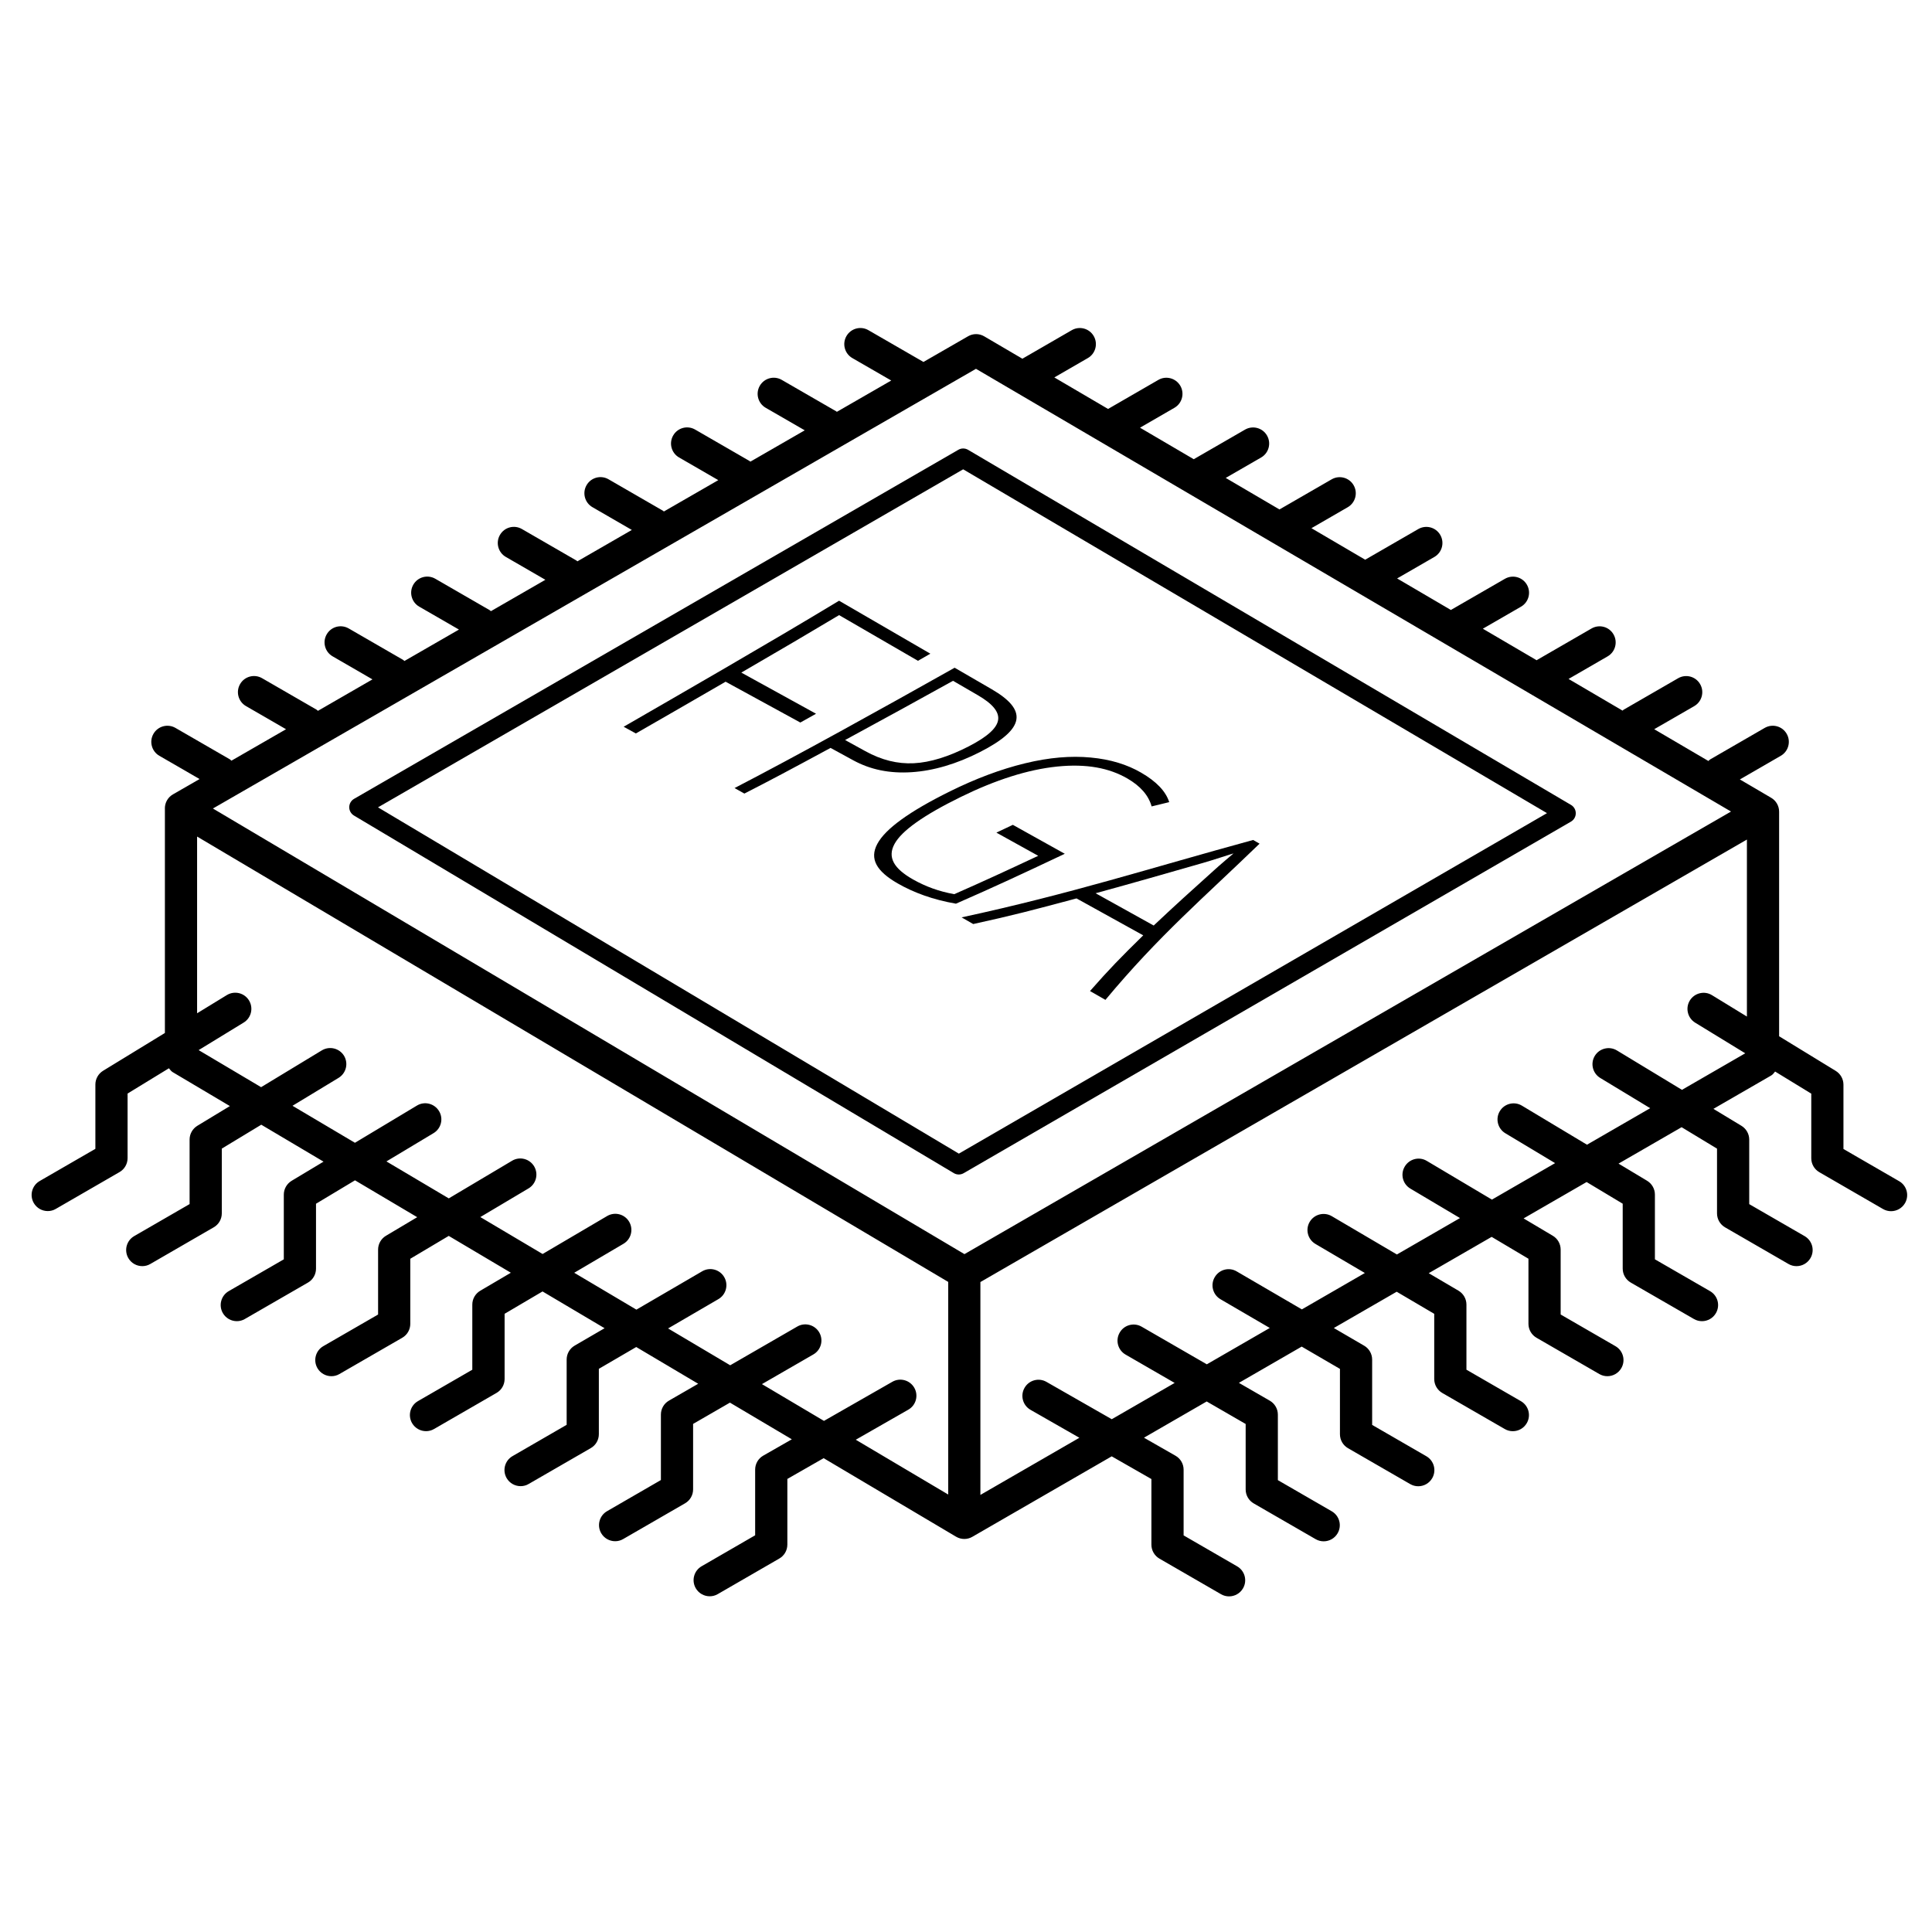 <?xml version="1.0" encoding="utf-8"?>
<!-- Generator: Adobe Illustrator 21.0.0, SVG Export Plug-In . SVG Version: 6.00 Build 0)  -->
<svg version="1.1" id="Layer_1" xmlns="http://www.w3.org/2000/svg" xmlns:xlink="http://www.w3.org/1999/xlink" x="0px" y="0px"
	 viewBox="0 0 60 60" style="enable-background:new 0 0 60 60;" xml:space="preserve">
<g>
	<path d="M10.992,25.327l18.63,11.106c0.047,0.028,0.101,0.042,0.154,0.042c0.052,0,0.104-0.014,0.15-0.04
		l18.862-10.919c0.092-0.054,0.149-0.152,0.149-0.259c0.001-0.106-0.056-0.206-0.147-0.259L30.065,13.97
		c-0.093-0.055-0.209-0.056-0.302-0.002L10.996,24.809c-0.092,0.053-0.149,0.151-0.15,0.258
		C10.845,25.173,10.901,25.272,10.992,25.327z M29.912,14.575L48.043,25.253L29.778,35.827L11.739,25.073
		L29.912,14.575z"/>
	<path d="M58.978,36.682l-1.728-0.999v-1.998c0-0.174-0.091-0.336-0.239-0.427l-1.759-1.076V25.207h-0
		c0-0.177-0.094-0.342-0.247-0.431l-0.972-0.57l1.271-0.734c0.239-0.138,0.321-0.444,0.183-0.683
		c-0.138-0.241-0.445-0.321-0.683-0.183l-1.693,0.978c-0.022,0.013-0.036,0.033-0.055,0.049l-1.683-0.987
		l1.243-0.717c0.239-0.138,0.321-0.444,0.183-0.683c-0.138-0.24-0.444-0.321-0.683-0.183l-1.694,0.978
		c-0.013,0.007-0.02,0.02-0.032,0.028l-1.677-0.984l1.213-0.701c0.239-0.138,0.321-0.444,0.183-0.683
		c-0.138-0.241-0.443-0.321-0.683-0.183l-1.693,0.978c-0.004,0.002-0.006,0.006-0.01,0.009l-1.672-0.98
		l1.185-0.684c0.239-0.138,0.321-0.444,0.183-0.683c-0.138-0.239-0.443-0.321-0.683-0.183l-1.678,0.968
		l-1.669-0.979l1.157-0.668c0.239-0.138,0.321-0.444,0.183-0.683c-0.138-0.24-0.444-0.321-0.683-0.183
		l-1.649,0.952l-1.669-0.979l1.127-0.651c0.239-0.138,0.321-0.444,0.183-0.683
		c-0.138-0.24-0.444-0.321-0.683-0.183l-1.62,0.935l-1.669-0.979l1.099-0.634
		c0.239-0.138,0.321-0.444,0.183-0.683c-0.138-0.24-0.444-0.321-0.683-0.183l-1.592,0.919l-1.669-0.979
		l1.069-0.618c0.239-0.138,0.321-0.444,0.183-0.683c-0.139-0.24-0.447-0.321-0.683-0.183l-1.561,0.902
		l-1.669-0.979l1.041-0.601c0.239-0.138,0.321-0.444,0.183-0.683c-0.138-0.24-0.444-0.321-0.683-0.183
		l-1.533,0.886l-1.185-0.695c-0.156-0.092-0.348-0.092-0.502-0.002l-1.388,0.799
		c-0.005-0.003-0.007-0.008-0.012-0.01l-1.694-0.978c-0.239-0.139-0.545-0.057-0.683,0.183
		c-0.138,0.239-0.056,0.545,0.183,0.683l1.208,0.697L25.989,12.79c-0.006-0.004-0.01-0.01-0.016-0.014l-1.694-0.978
		c-0.239-0.139-0.545-0.056-0.683,0.183c-0.138,0.239-0.056,0.545,0.183,0.683l1.213,0.7l-1.689,0.973
		c-0.008-0.005-0.012-0.013-0.021-0.018l-1.693-0.978c-0.24-0.139-0.545-0.057-0.683,0.183
		c-0.138,0.239-0.056,0.545,0.183,0.683l1.218,0.704l-1.69,0.974c-0.009-0.006-0.015-0.016-0.025-0.022
		l-1.693-0.978c-0.239-0.139-0.545-0.057-0.683,0.183c-0.138,0.239-0.056,0.545,0.183,0.683l1.223,0.707
		l-1.691,0.975c-0.011-0.007-0.017-0.019-0.029-0.025l-1.693-0.978c-0.24-0.139-0.545-0.057-0.683,0.183
		c-0.138,0.239-0.056,0.545,0.183,0.683l1.228,0.71l-1.692,0.975c-0.012-0.009-0.02-0.021-0.033-0.029
		l-1.693-0.978c-0.239-0.138-0.545-0.057-0.683,0.183c-0.138,0.239-0.056,0.545,0.183,0.683l1.234,0.712
		l-1.694,0.976c-0.013-0.01-0.022-0.024-0.037-0.033l-1.693-0.978c-0.24-0.138-0.545-0.057-0.683,0.183
		c-0.138,0.239-0.056,0.545,0.183,0.683l1.238,0.716L9.873,22.076c-0.015-0.011-0.025-0.027-0.041-0.036l-1.693-0.978
		c-0.239-0.138-0.545-0.057-0.683,0.183c-0.138,0.239-0.056,0.545,0.183,0.683l1.244,0.719l-1.696,0.977
		c-0.016-0.012-0.027-0.029-0.045-0.04l-1.693-0.978c-0.239-0.138-0.545-0.057-0.683,0.183
		C4.628,23.028,4.71,23.334,4.949,23.472l1.249,0.722l-0.827,0.476c-0.154,0.088-0.249,0.252-0.251,0.43
		c0,0.001,0.001,0.002,0.001,0.003H5.121V32.08l-1.92,1.174c-0.148,0.091-0.239,0.253-0.239,0.427v1.997l-1.73,1
		c-0.239,0.138-0.321,0.443-0.183,0.683c0.093,0.16,0.261,0.25,0.434,0.25c0.085,0,0.171-0.021,0.249-0.067
		l1.98-1.144c0.155-0.089,0.25-0.254,0.25-0.433v-2.006l1.284-0.785c0.036,0.044,0.069,0.092,0.12,0.122
		l1.773,1.052l-1.01,0.612c-0.149,0.091-0.241,0.253-0.241,0.428v2.004l-1.72,0.994
		c-0.239,0.138-0.321,0.443-0.183,0.683c0.093,0.16,0.261,0.25,0.434,0.25c0.085,0,0.171-0.021,0.249-0.067
		l1.97-1.139c0.155-0.089,0.25-0.254,0.25-0.433v-2.011l1.226-0.742l1.934,1.147l-0.991,0.595
		c-0.15,0.091-0.243,0.253-0.243,0.429v2.01l-1.71,0.987c-0.239,0.138-0.321,0.443-0.183,0.683
		c0.093,0.16,0.261,0.25,0.434,0.25c0.085,0,0.171-0.021,0.249-0.067l1.96-1.131c0.155-0.089,0.25-0.254,0.25-0.433
		v-2.016l1.211-0.727l1.932,1.145l-0.97,0.577c-0.152,0.09-0.245,0.253-0.245,0.43v2.016l-1.701,0.982
		c-0.239,0.138-0.321,0.443-0.183,0.683c0.093,0.16,0.261,0.25,0.434,0.25c0.085,0,0.171-0.021,0.249-0.067
		l1.951-1.126c0.155-0.089,0.25-0.254,0.25-0.433v-2.021l1.194-0.71l1.929,1.144l-0.95,0.559
		c-0.153,0.09-0.247,0.254-0.247,0.431v2.022L12.98,43.513c-0.239,0.138-0.321,0.443-0.183,0.683
		c0.093,0.16,0.261,0.25,0.434,0.25c0.085,0,0.171-0.021,0.249-0.067l1.941-1.121c0.155-0.089,0.25-0.254,0.25-0.433
		v-2.024l1.178-0.694l1.927,1.142L17.846,41.79c-0.153,0.089-0.248,0.254-0.248,0.432v2.027l-1.681,0.972
		c-0.239,0.138-0.321,0.443-0.183,0.683c0.093,0.16,0.261,0.25,0.434,0.25c0.085,0,0.171-0.021,0.249-0.067
		l1.931-1.115c0.155-0.089,0.25-0.254,0.25-0.433v-2.029l1.161-0.677l1.924,1.141l-0.908,0.524
		c-0.155,0.089-0.25,0.254-0.25,0.433v2.033l-1.672,0.967c-0.239,0.138-0.321,0.443-0.183,0.683
		c0.093,0.16,0.261,0.25,0.434,0.25c0.085,0,0.171-0.021,0.249-0.067l1.922-1.11c0.155-0.089,0.25-0.254,0.25-0.433
		v-2.033l1.144-0.661l1.922,1.139l-0.887,0.507c-0.156,0.089-0.252,0.254-0.252,0.434v2.04l-1.662,0.961
		c-0.239,0.138-0.321,0.443-0.183,0.683c0.093,0.16,0.261,0.25,0.434,0.25c0.085,0,0.171-0.021,0.249-0.067
		l1.912-1.105c0.155-0.089,0.25-0.254,0.25-0.433v-2.039l1.127-0.645l4.113,2.439
		c0.079,0.047,0.167,0.07,0.255,0.07c0.086,0,0.173-0.022,0.25-0.067l4.328-2.499l1.233,0.705v2.039
		c0,0.179,0.096,0.344,0.25,0.433l1.912,1.105c0.079,0.046,0.165,0.067,0.25,0.067c0.172,0,0.341-0.09,0.433-0.25
		c0.139-0.239,0.057-0.545-0.183-0.683l-1.662-0.961v-2.04c0-0.18-0.096-0.345-0.252-0.434l-0.979-0.56
		l1.948-1.125l1.21,0.699v2.034c0,0.179,0.096,0.344,0.25,0.433l1.923,1.11c0.079,0.046,0.165,0.067,0.25,0.067
		c0.172,0,0.341-0.09,0.433-0.25c0.139-0.239,0.057-0.545-0.183-0.683l-1.673-0.967v-2.034
		c0-0.179-0.096-0.344-0.25-0.433l-0.96-0.554l1.95-1.126l1.188,0.692v2.03c0,0.179,0.096,0.344,0.25,0.433
		l1.932,1.115c0.079,0.046,0.165,0.067,0.25,0.067c0.172,0,0.341-0.09,0.433-0.25
		c0.139-0.239,0.057-0.545-0.183-0.683l-1.682-0.972v-2.028c0-0.178-0.095-0.343-0.248-0.432l-0.942-0.549
		l1.952-1.127l1.166,0.686v2.025c0,0.179,0.096,0.344,0.25,0.433l1.941,1.12c0.079,0.046,0.165,0.067,0.25,0.067
		c0.173,0,0.341-0.09,0.433-0.25c0.139-0.239,0.057-0.545-0.183-0.683l-1.691-0.977v-2.022
		c0-0.177-0.094-0.341-0.246-0.431l-0.925-0.544l1.954-1.128l1.143,0.679v2.021c0,0.179,0.096,0.344,0.25,0.433
		l1.951,1.127c0.079,0.046,0.165,0.067,0.25,0.067c0.172,0,0.341-0.09,0.433-0.25
		c0.139-0.239,0.057-0.545-0.183-0.683l-1.701-0.983v-2.016c0-0.177-0.093-0.34-0.245-0.43l-0.906-0.538
		l1.957-1.13l1.121,0.673v2.016c0,0.179,0.096,0.344,0.25,0.433l1.962,1.132c0.079,0.046,0.165,0.067,0.25,0.067
		c0.173,0,0.341-0.09,0.433-0.25c0.139-0.239,0.057-0.545-0.183-0.683l-1.712-0.988v-2.01
		c0-0.176-0.092-0.338-0.242-0.429l-0.888-0.533l1.959-1.131l1.1,0.666v2.011c0,0.179,0.096,0.344,0.25,0.433
		l1.969,1.138c0.079,0.046,0.165,0.067,0.25,0.067c0.172,0,0.34-0.09,0.433-0.25
		c0.139-0.239,0.057-0.545-0.183-0.683l-1.719-0.993v-2.004c0-0.175-0.092-0.337-0.241-0.428l-0.871-0.527
		l1.791-1.034c0.053-0.03,0.088-0.079,0.125-0.125l1.123,0.687v2.006c0,0.179,0.095,0.344,0.25,0.433l1.978,1.144
		c0.078,0.046,0.165,0.067,0.25,0.067c0.172,0,0.34-0.09,0.433-0.25C59.3,37.125,59.218,36.819,58.978,36.682z
		 M30.31,11.454l23.448,13.749L29.952,38.948L6.612,25.109L30.31,11.454z M28.394,43.098
		c-0.137-0.239-0.443-0.323-0.682-0.185l-2.123,1.214l-1.926-1.142l1.597-0.922
		c0.239-0.138,0.321-0.443,0.183-0.683c-0.139-0.239-0.446-0.322-0.683-0.183l-2.083,1.203l-1.929-1.144
		l1.563-0.911c0.238-0.139,0.319-0.445,0.18-0.684c-0.139-0.238-0.444-0.32-0.684-0.18l-2.043,1.191
		l-1.931-1.145l1.529-0.9c0.238-0.14,0.317-0.446,0.177-0.685c-0.14-0.238-0.446-0.317-0.684-0.177
		l-2.004,1.179l-1.934-1.147l1.497-0.89c0.237-0.141,0.315-0.448,0.174-0.685s-0.448-0.316-0.685-0.174
		l-1.966,1.169l-1.936-1.148l1.463-0.878c0.237-0.142,0.314-0.449,0.171-0.685s-0.449-0.315-0.686-0.172
		l-1.926,1.156l-1.939-1.149l1.431-0.867c0.236-0.144,0.311-0.45,0.169-0.686
		c-0.144-0.235-0.45-0.31-0.687-0.169l-1.888,1.144l-1.94-1.151l1.398-0.855
		c0.236-0.144,0.31-0.452,0.166-0.688c-0.144-0.236-0.452-0.31-0.688-0.166l-0.924,0.565v-5.488l23.327,13.831
		v6.603l-2.871-1.702l1.631-0.933C28.448,43.643,28.531,43.337,28.394,43.098z M52.235,33.846l-2.021-1.224
		c-0.234-0.141-0.543-0.067-0.686,0.169c-0.143,0.236-0.067,0.543,0.169,0.686l1.551,0.939l-1.963,1.134
		l-2.021-1.213c-0.237-0.142-0.544-0.065-0.686,0.171c-0.143,0.237-0.065,0.544,0.171,0.686l1.546,0.928
		l-1.962,1.133l-2.022-1.202c-0.236-0.142-0.543-0.064-0.685,0.175c-0.142,0.237-0.064,0.544,0.174,0.685
		l1.541,0.915l-1.959,1.131l-2.023-1.19c-0.238-0.139-0.544-0.061-0.685,0.177s-0.06,0.545,0.177,0.685
		l1.536,0.903l-1.956,1.13l-2.023-1.179c-0.238-0.142-0.545-0.06-0.684,0.18
		c-0.14,0.238-0.059,0.545,0.18,0.684l1.53,0.892l-1.955,1.129l-2.023-1.168
		c-0.238-0.139-0.546-0.057-0.683,0.183c-0.139,0.239-0.057,0.545,0.183,0.683l1.524,0.88l-1.953,1.127L32.5,42.916
		c-0.238-0.138-0.545-0.056-0.682,0.185c-0.138,0.239-0.055,0.545,0.185,0.682l1.518,0.868l-3.074,1.775v-6.611
		L54.252,26.073V31.57l-1.085-0.664c-0.232-0.144-0.543-0.071-0.688,0.166c-0.144,0.235-0.069,0.543,0.166,0.688
		l1.555,0.951L52.235,33.846z"/>
	<path d="M25.343,22.166c-0.878-0.484-1.337-0.737-2.321-1.278c1.283-0.746,1.995-1.162,3.037-1.785
		c1.028,0.596,1.514,0.877,2.449,1.419c0.16-0.092,0.238-0.136,0.385-0.221c-1.077-0.625-1.638-0.951-2.835-1.645
		c-2.238,1.353-4.978,2.925-6.69,3.914c0.153,0.084,0.229,0.126,0.379,0.208c0.774-0.444,1.454-0.835,2.787-1.607
		c0.986,0.538,1.444,0.788,2.321,1.268C25.049,22.331,25.147,22.276,25.343,22.166z"/>
	<path d="M28.312,23.981c0.68-0.044,1.402-0.258,2.123-0.626c1.429-0.73,1.463-1.311,0.364-1.95
		c-0.453-0.262-0.683-0.396-1.152-0.668c-2.32,1.305-4.854,2.711-6.835,3.737c0.123,0.069,0.184,0.103,0.305,0.171
		c0.831-0.424,1.447-0.753,2.677-1.418c0.284,0.155,0.424,0.232,0.701,0.383C27.035,23.905,27.631,24.025,28.312,23.981z
		 M26.245,22.982c1.4-0.76,2.185-1.192,3.352-1.839c0.312,0.181,0.466,0.27,0.77,0.447c0.457,0.265,0.67,0.519,0.63,0.772
		s-0.336,0.52-0.91,0.816c-0.623,0.321-1.201,0.5-1.706,0.525c-0.505,0.026-1.002-0.097-1.509-0.376
		C26.624,23.191,26.499,23.122,26.245,22.982z"/>
	<path d="M31.455,25.616c-0.204,0.097-0.307,0.145-0.511,0.242c0.512,0.284,0.77,0.427,1.299,0.72
		c-1.083,0.507-1.634,0.762-2.607,1.191c-0.465-0.081-0.89-0.236-1.279-0.456c-0.601-0.34-0.801-0.688-0.579-1.1
		s0.904-0.896,2.069-1.467c1.07-0.524,2.072-0.847,2.983-0.94c0.912-0.093,1.619,0.044,2.184,0.372
		c0.399,0.232,0.653,0.517,0.751,0.866c0.222-0.055,0.331-0.082,0.546-0.133c-0.109-0.343-0.405-0.645-0.873-0.916
		c-0.433-0.251-0.948-0.412-1.564-0.469c-0.616-0.058-1.286-0.004-2.043,0.18c-0.756,0.183-1.542,0.481-2.328,0.87
		c-1.261,0.624-2.005,1.163-2.256,1.63c-0.251,0.466-0.027,0.85,0.629,1.228c0.503,0.289,1.099,0.507,1.812,0.631
		c1.24-0.543,1.977-0.887,3.38-1.55C32.409,26.147,32.089,25.969,31.455,25.616z"/>
	<path d="M30.224,28.697c1.206-0.263,1.881-0.44,3.208-0.796c0.786,0.434,1.195,0.661,2.072,1.147
		c-0.708,0.694-1.05,1.044-1.653,1.73c0.188,0.108,0.284,0.163,0.479,0.274c1.668-2.002,3.024-3.145,4.787-4.851
		c-0.08-0.046-0.12-0.069-0.199-0.115c-3.2,0.873-5.645,1.668-9.054,2.404C30.007,28.572,30.079,28.613,30.224,28.697z
		 M37.317,26.811c0.315-0.087,0.988-0.312,0.991-0.307c0,0-0.461,0.389-0.602,0.521c-0.735,0.663-1.132,1.016-1.877,1.718
		c-0.756-0.42-1.114-0.619-1.804-1.002C35.373,27.37,36.057,27.172,37.317,26.811z"/>
</g>
</svg>
